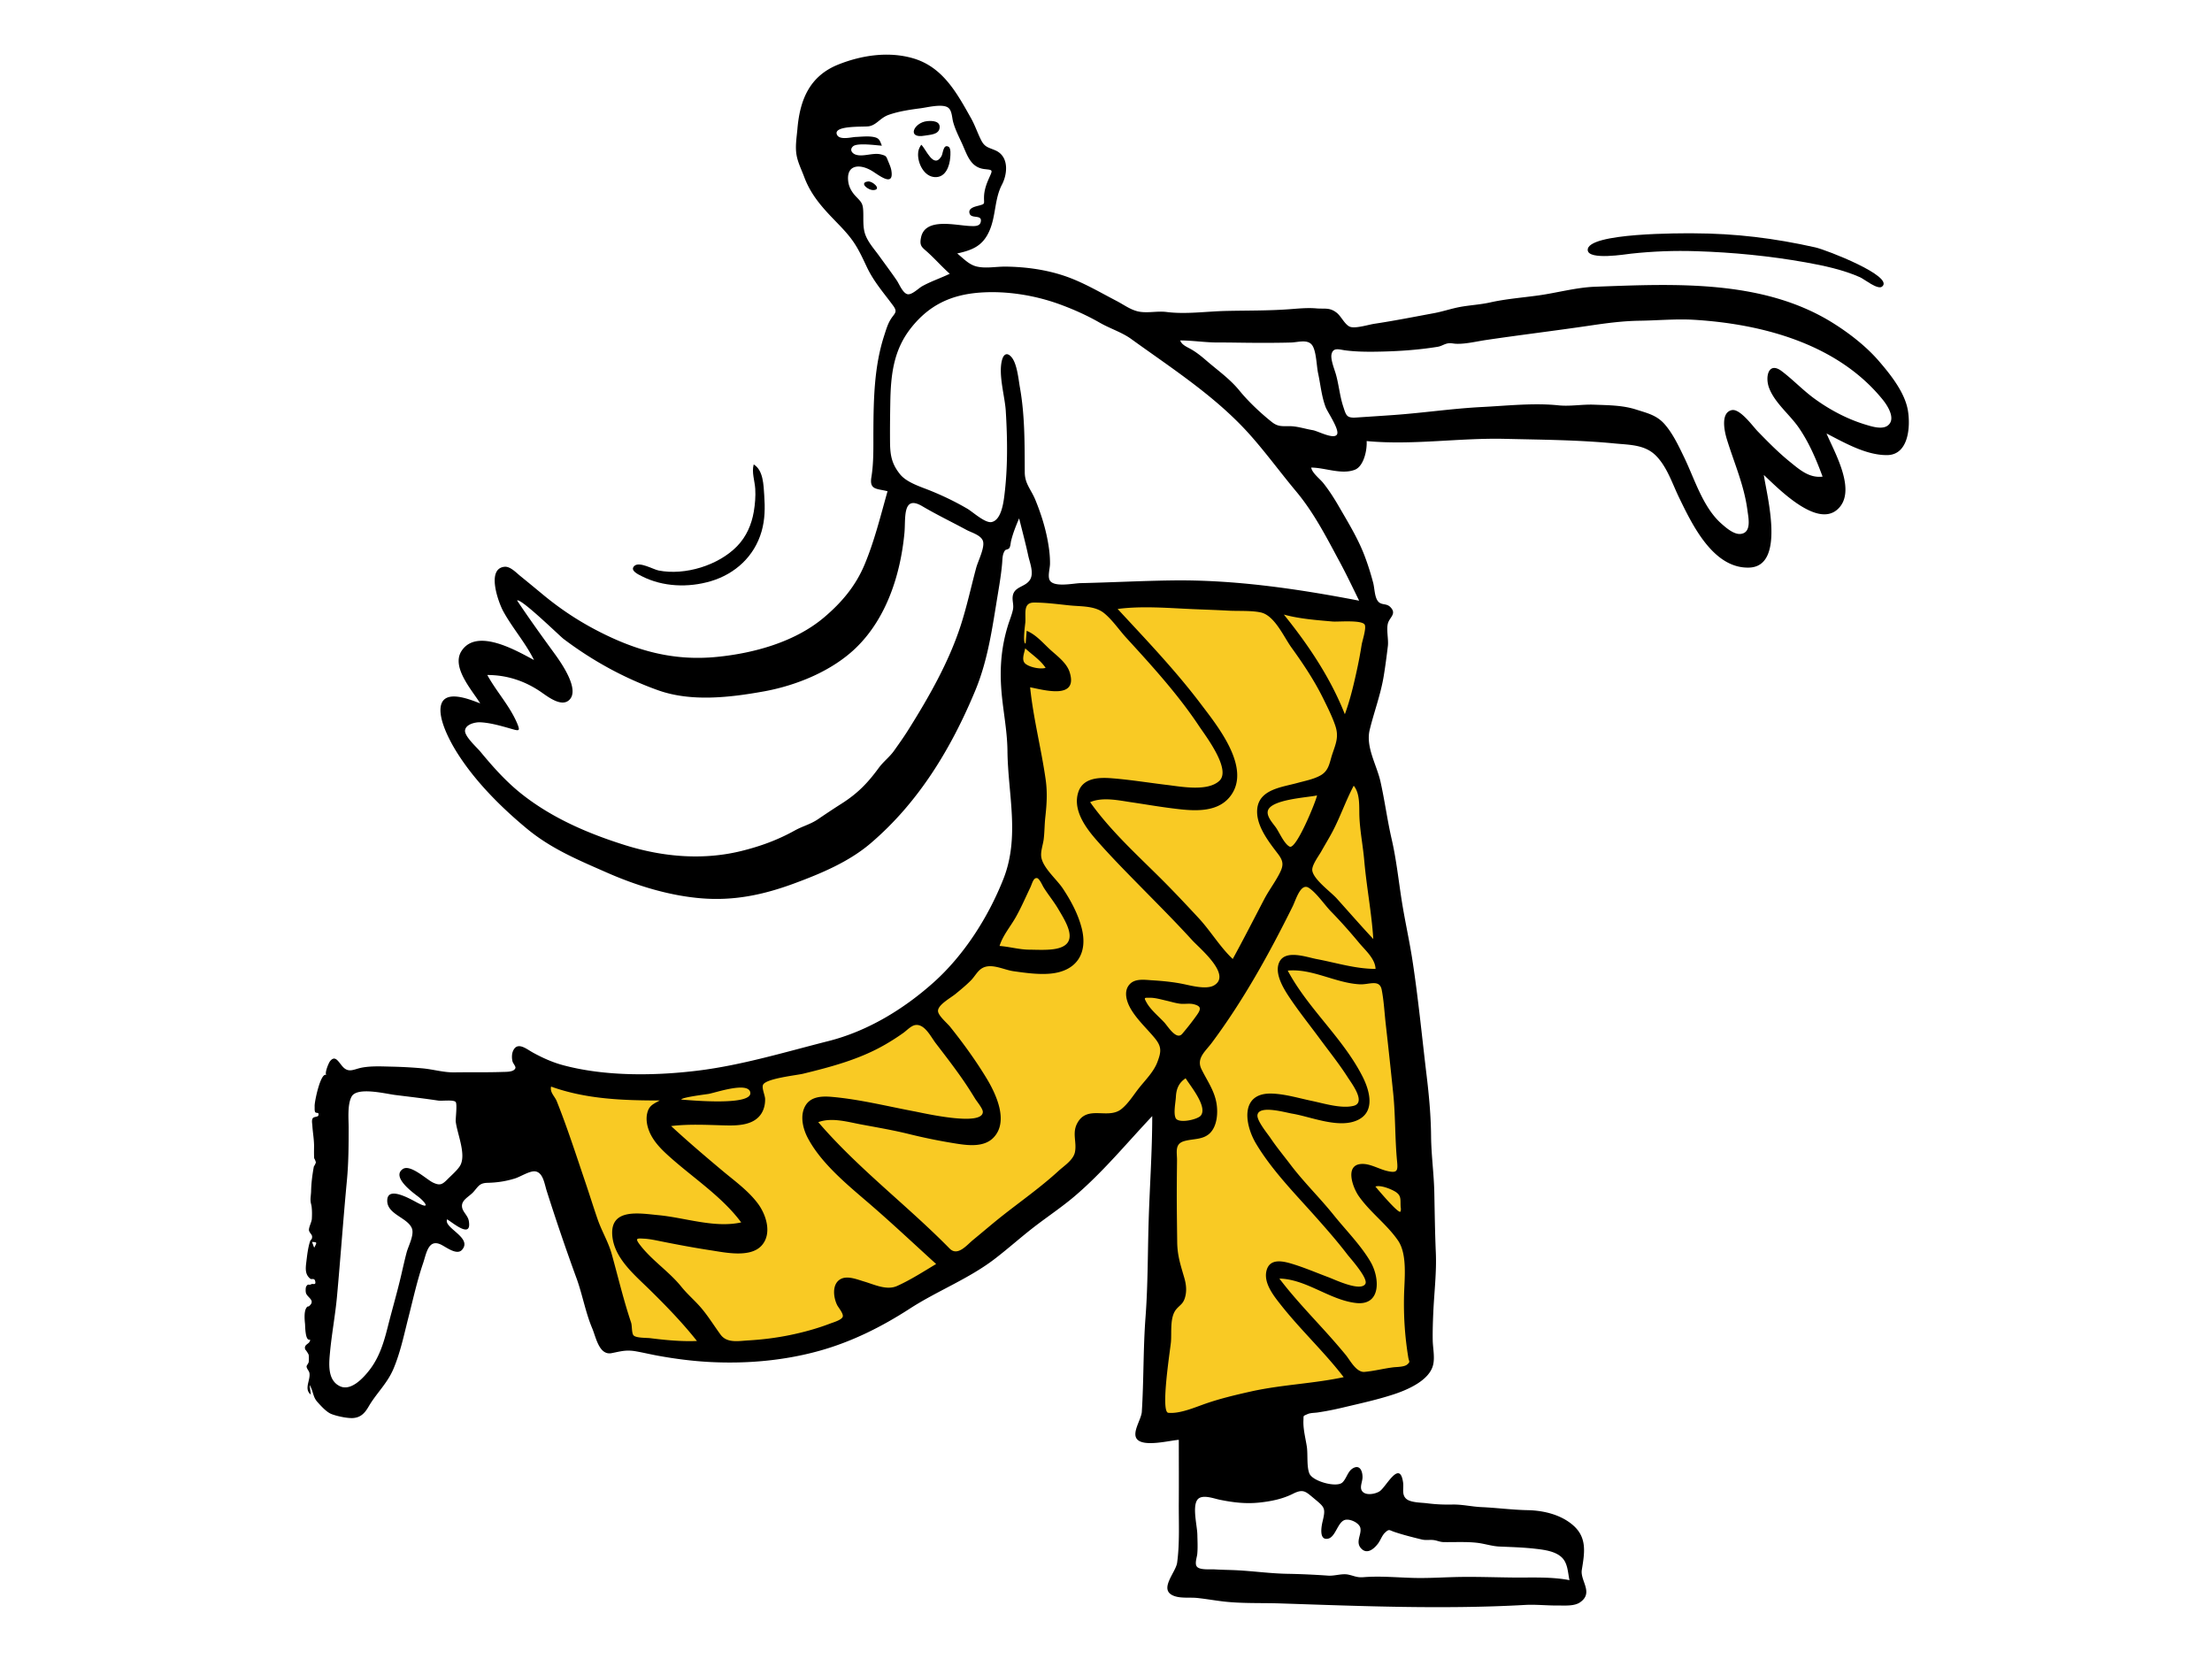 <svg xmlns="http://www.w3.org/2000/svg" viewBox="0 0 1024 768"><g fill="#FFFFFF00" fill-rule="evenodd"><path d="M0 0h1024v768H0z"/><path d="M653 632.477l-106.384 23.25L531.64 659l4.456-137.273c.214-6.609.43-13.218.643-19.826-8.216 7.192-16.841 14.087-24.703 21.661-10.064 9.695-19.742 19.731-30.1 29.138-17.82 16.181-36.54 31.875-57.174 44.37-22.421 13.574-48.285 22.307-74.32 25.323-9.589 1.11-18.271.84-27.771-.15l-24.8-2.584-9.99-1.04c-.804-.084-3.422.104-4.064-.437-1.165-.983-1.773-5.443-2.232-6.86-1.913-5.899-3.814-11.8-5.703-17.706-5.134-16.05-10.196-32.125-15.084-48.252-4.186-13.806-8.587-27.672-11.713-41.767-.366-1.652-1.169-3.815-1.033-5.524.197-2.495-.985-1.97 2.305-2.005 7.734-.085 15.912 1.794 23.654 2.344 7.972.565 15.96.902 23.952.982 42.322.43 91.034-4.156 125.32-31.558 11.494-9.187 23.041-19.807 31.948-31.618 12.56-16.655 19.407-38.83 21.075-59.38 1.876-23.091-2.018-46.907-7.69-69.26-1.149-4.523-.89-6.216.097-10.949l2.455-11.788c.228-1.091.473-5.675 1.374-6.348 1.579-1.175 9.19.116 11.039.139l22.93.287 44.304.554c7.67.096 15.331 1.294 22.952 2.087l49.013 5.093c3.274.341 6.549.682 9.823 1.021-2.098 18.594-4.196 37.187-6.296 55.78-1.564 13.865 3.893 27.612 6.8 41.165 6.552 30.533 12.934 61.511 15.363 92.694 2.286 29.359 2.262 59.033 3.007 88.462A12871.27 12871.27 0 01653 632.477" fill="#f9ca24"/><g fill="#000"><path d="M425.005 71.317c0-1.707.51-2.902 1.467-4.317 2.213 1.922 5.679 11.455 9.367 5.3.733-1.223.767-5.782 3.282-4.36 1.182.668.859 3.886.775 4.976-.299 3.882-2.062 9.299-7.07 9.077-5.11-.225-7.96-6.43-7.821-10.676M428.09 62.789c-8.501 1.567-5.109-6.08 1.117-6.714 2.308-.235 6.289-.112 5.742 3.296-.484 3.014-4.614 3.003-6.86 3.418M404.538 87.988c-2.676.254-7.086-3.52-2.642-3.98 2.052-.211 6.362 3.625 2.642 3.98M871.236 132.7c-2.048 1.567-8.185-3.475-10.192-4.366-7.812-3.47-16.793-5.39-25.188-6.886-16.62-2.961-33.655-4.629-50.53-5.16-10.292-.325-20.036.035-30.216 1.132-2.535.273-19.682 3.134-20.101-1.566-.738-8.253 44.62-7.862 48.94-7.847 19.637.067 37.373 2.246 56.448 6.525 5.16 1.157 36.891 13.534 30.839 18.168M328.981 269.064c-10.328 3.055-22.112 2.638-31.802-2.284-1.665-.845-5.71-2.642-3.567-4.754 2.306-2.27 8.765 1.582 11.28 2.075 12.206 2.395 27.682-2.35 36.328-11.252 4.292-4.416 6.714-9.998 7.736-16.01.582-3.429.881-7.056.671-10.532-.221-3.683-1.727-7.642-.719-11.307 4.503 2.67 4.555 9.7 4.876 14.24.404 5.724.369 11.228-1.238 16.805-3.31 11.483-12.192 19.655-23.565 23.019"/><path d="M144.445 574.936l.998 2.66c1.392-2.557 1.392-2.557-.998-2.66m12.982 66.812c5.166 2.386 10.922-4.026 13.672-7.597 4.584-5.954 6.623-12.817 8.43-19.986 2-7.932 4.31-15.771 6.168-23.74.826-3.553 1.617-7.116 2.546-10.645.77-2.92 3.635-8.122 2.428-11.154-2.04-5.127-12.058-6.538-11.375-13.414.627-6.32 11.652.43 14.298 1.77 6.047 3.063 2.903-.803-.018-3.043-2.214-1.698-12.51-9.048-7.12-12.755 3.498-2.407 11.106 4.92 14.005 6.27 3.044 1.418 4.153 1.046 6.62-1.452 1.757-1.777 4.367-4.026 5.723-6.065 3.353-5.04-1.138-14.918-1.828-20.692-.154-1.285.813-8.327-.085-9.16-1.18-1.096-6.233-.325-8.09-.604-6.66-1.001-13.23-1.756-19.9-2.589-4.405-.55-17.51-3.868-20.104.7-2.059 3.624-1.4 10.58-1.4 14.454-.003 8.155-.029 16.136-.8 24.318-1.686 17.866-2.95 35.723-4.576 53.591-.788 8.673-2.42 17.245-3.239 25.917-.507 5.375-1.31 13.125 4.645 15.876M257.743 509.8c4.891 12.233 8.938 24.836 13.17 37.305 1.956 5.765 3.761 11.587 5.747 17.34 1.901 5.513 4.961 10.478 6.53 16.115 2.961 10.646 5.453 21.219 8.961 31.683.506 1.508.21 4.844 1.115 5.91 1.114 1.309 6.046 1.113 7.793 1.333 7.145.9 14.362 1.592 21.57 1.291-6.744-8.504-14.31-16.311-22.065-23.916-6.791-6.659-15.963-14.221-17.069-24.369-1.47-13.482 12.598-10.772 21.35-9.956 12.21 1.14 26.05 6.09 38.27 3.347-8.469-11.454-21.307-19.995-31.94-29.318-4.146-3.637-8.508-7.634-10.626-12.865-1.079-2.667-1.615-5.742-.883-8.573.889-3.437 2.862-4.062 5.723-5.686-16.964 0-34.12-.605-50.28-6.43-.642 2.707 1.725 4.515 2.634 6.789m75.841 108.053c2.963 4.028 8.3 2.93 12.692 2.677 6.45-.374 12.882-1.158 19.213-2.45 6.392-1.305 12.804-3.054 18.901-5.395 1.283-.493 5.274-1.618 5.744-3.16.426-1.398-2.037-4.263-2.573-5.33-1.71-3.406-2.558-9.476 1.305-11.906 3.189-2.006 7.899.004 11.116.951 4.765 1.405 10.45 4.24 15.287 2.084 6.175-2.754 12.289-6.712 18.094-10.178-10.486-9.529-20.785-19.245-31.538-28.479-9.85-8.46-21.715-18.195-27.871-29.848-2.319-4.388-3.82-10.609-.977-15.18 2.55-4.098 7.69-4.242 12.024-3.867 12.873 1.116 25.555 4.313 38.218 6.699 4.262.803 31.688 7.164 31.762.244.015-1.493-2.826-4.893-3.552-6.08-1.647-2.69-3.33-5.353-5.11-7.96-4.149-6.074-8.658-11.888-13.13-17.723-2.257-2.945-5.14-9.08-9.46-8.426-1.97.298-3.943 2.49-5.531 3.625a104.549 104.549 0 01-8.493 5.447c-11.782 6.796-24.792 10.246-37.9 13.451-2.973.726-17.168 2.189-18.562 5.12-.697 1.465.907 4.923.948 6.507.063 2.385-.463 4.86-1.773 6.88-3.804 5.863-12.12 5.555-18.245 5.381-7.78-.22-15.746-.604-23.49.345 7.704 7.13 15.698 13.934 23.741 20.675 5.668 4.75 11.984 9.249 16.438 15.228 3.813 5.118 6.65 13.828 1.78 19.343-5.212 5.9-16.961 3.287-23.572 2.281-7.707-1.173-15.346-2.609-22.986-4.138-2.589-.518-5.262-1.117-7.908-1.256-3.165-.166-4.324-.345-2.132 2.592 5.446 7.295 13.639 12.54 19.374 19.664 2.7 3.355 5.85 6.027 8.69 9.247 3.538 4.012 6.315 8.636 9.476 12.935m106.02-39.869c3.723 3.787 7.925-1.597 10.943-4.064 4.524-3.7 8.94-7.53 13.532-11.148 8.697-6.852 17.75-13.21 25.926-20.705 2.577-2.363 6.812-5.009 7.596-8.63.997-4.617-1.4-8.746 1.05-13.39 4.646-8.796 14.252-1.6 20.517-6.663 3.218-2.6 5.485-6.374 8.022-9.593 3.02-3.832 6.874-7.55 8.611-12.166 1.809-4.8 2.046-7.098-1.32-11.156-3.626-4.37-8.025-8.363-10.934-13.282-2.004-3.39-3.64-8.371-.49-11.651 2.543-2.65 6.948-1.936 10.24-1.733 4.794.297 9.563.745 14.275 1.696 3.724.752 10.836 2.72 14.41.675 8.434-4.82-6.727-17.237-10.085-20.921-7.504-8.232-15.37-16.12-23.174-24.067-7.215-7.347-14.5-14.7-21.276-22.46-5.042-5.777-10.951-13.93-8.247-22.085 2.192-6.61 9.571-6.819 15.443-6.36 8.6.674 17.158 2.083 25.72 3.105 6.383.762 18.665 3.158 24.11-1.915 5.628-5.242-6.388-20.817-9.493-25.483-6.564-9.86-14.127-19.011-21.962-27.876-3.805-4.305-7.683-8.545-11.564-12.782-3.368-3.681-6.458-8.318-10.327-11.479-4.234-3.456-10.556-3.05-15.744-3.57-5.457-.55-11.26-1.357-16.745-1.338-4.995.018-3.76 4.828-3.97 8.999-.051 1-1.397 9.86.119 10l.497-5.92c4.266 1.751 7.431 5.52 10.738 8.582 3.3 3.056 7.782 6.167 9.175 10.66 3.93 12.686-11.755 8.186-18.328 6.898 1.479 14.409 5.163 28.413 7.195 42.724.85 5.997.504 11.424-.16 17.388-.379 3.399-.334 6.83-.749 10.227-.328 2.694-1.582 5.775-1.08 8.484.915 4.957 7.174 10.162 9.955 14.356 3.69 5.566 6.947 11.596 8.653 18.093 3.083 11.727-2.17 20.158-14.437 21.287-5.535.51-11.658-.346-17.14-1.128-4.712-.672-10.73-4.166-15.028-1.005-1.76 1.293-2.972 3.584-4.516 5.165-2.238 2.292-4.752 4.337-7.223 6.368-2.33 1.916-8.7 5.32-8.072 8.255.473 2.213 4.313 5.374 5.614 7.012a298.975 298.975 0 015.046 6.497c4.182 5.572 8.17 11.325 11.777 17.285 4.365 7.212 10.495 20.098 3.11 27.572-4.276 4.329-11.378 3.566-16.831 2.713A260.038 260.038 0 01420.862 525c-7.311-1.803-14.682-3.059-22.08-4.432-6.318-1.17-13.667-3.41-19.984-1.092 18.457 21.488 41.012 38.374 60.806 58.51m107.674-99.393c2.372-2.775 4.803-5.857 6.904-8.857 1.934-2.763 1.776-3.968-1.485-4.829-2.031-.535-4.286-.012-6.357-.254-2.157-.251-4.308-.945-6.42-1.421-2.372-.534-5.033-1.346-7.48-1.34-2.759.007-3.031-.244-1.645 2.237 1.9 3.4 5.581 6.371 8.203 9.205 1.649 1.782 5.596 8.398 8.28 5.259m-3.052 38.965c1.25 2.746 10.246.733 11.694-1.157 3.163-4.132-4.931-13.753-7.058-17.233-3.211 2.128-4.322 4.94-4.513 8.654-.133 2.572-1.187 7.397-.123 9.736M540.84 654.03c5.376.531 12.418-2.57 17.342-4.272 6.819-2.357 13.91-4.039 20.944-5.61 14.13-3.153 28.735-3.592 42.905-6.618-9.004-11.717-19.893-21.813-29.044-33.406-3.319-4.203-8.198-10.228-6.657-15.993 1.509-5.653 7.348-4.404 11.684-3.1 5.816 1.747 11.436 4.18 17.122 6.3 2.689 1.002 14.7 6.77 16.92 3.03 1.498-2.525-7.027-11.928-8.27-13.554-4.644-6.072-9.684-11.826-14.763-17.535-9.476-10.653-20.232-21.552-27.562-33.843-5.494-9.215-7.333-23.758 7.502-23.176 6.126.24 12.367 2.14 18.343 3.388 5.52 1.154 13.68 3.705 19.314 2.28 5.932-1.5-.89-10.355-2.757-13.276-3.946-6.173-8.579-11.94-12.925-17.835-4.676-6.341-9.662-12.546-14.033-19.1-2.72-4.078-7.132-11.193-4.66-16.35 2.836-5.916 12.579-2.258 17.349-1.36 9.036 1.7 17.9 4.532 27.182 4.532-.093-4.66-4.867-8.755-7.612-12.06-4.123-4.963-8.367-9.768-12.875-14.386-3.17-3.249-6.636-8.539-10.345-11.042-3.794-2.56-6.037 5.533-7.529 8.542-10.873 21.941-22.758 43.452-37.419 63.134-2.951 3.962-7.284 7.162-4.807 12.221 2.576 5.262 5.973 9.866 6.964 15.805.732 4.385.347 10.483-3.03 13.816-3.272 3.229-8.08 2.497-12.122 3.76-4.293 1.341-3.082 5.147-3.12 8.957-.066 6.663-.147 13.323-.106 19.987.035 5.922.117 11.843.188 17.765.073 6.262 1.6 10.7 3.308 16.597.89 3.07 1.196 6.244.212 9.33-.846 2.652-2.235 3.16-3.865 5.037-3.175 3.652-2.16 10.593-2.55 15.236-.279 3.328-4.928 32.434-1.228 32.799m13.228 71.2c1.351 1.698 6.202 1.156 8.096 1.28 3.596.236 7.198.237 10.795.432 7.673.416 15.248 1.484 22.945 1.62 6.326.11 12.88.417 18.96.85 2.997.213 6.363-1.085 9.277-.477 2.872.601 3.969 1.44 7.078 1.19 7.745-.62 15.669.16 23.427.351 7.177.177 14.415-.367 21.604-.462 8.087-.107 16.192.19 24.278.272 8.652.088 17.485-.426 26.028 1.218-.791-3.634-.737-7.918-3.673-10.636-3.008-2.784-7.994-3.417-11.865-3.871-5.635-.662-11.225-.813-16.849-1.052-3.513-.15-6.894-1.34-10.387-1.738-5.01-.571-10.401-.241-15.45-.323-1.731-.027-2.882-.668-4.47-.91-1.865-.285-3.687.192-5.72-.304-4.216-1.03-8.516-2.107-12.607-3.482-2.497-.84-2.394-1.551-4.442.397-1.282 1.22-2.07 3.531-3.152 4.967-1.788 2.372-4.988 5.209-7.745 2.354-2.922-3.025.209-6.418-.44-9.557-.502-2.424-5.106-4.552-7.406-3.638-3.183 1.265-4.126 7.839-7.533 8.583-4.285.936-3.129-5.55-2.547-7.964 1.519-6.319.976-6.525-4.07-10.732-3.846-3.207-4.92-4.46-9.692-2.062-4.809 2.415-10.06 3.466-15.42 4.043-6.33.683-12.237-.03-18.432-1.297-2.916-.596-8.598-2.833-10.503.228-2.147 3.451.061 11.903.14 15.897.059 2.976.24 6.038-.044 9.008-.147 1.534-1.273 4.443-.181 5.815m77.659-90.14c4.45-.386 8.81-1.566 13.249-2.104 1.617-.195 5.09-.136 6.427-1.28 1.635-1.401.869-1.263.536-3.299-1.588-9.678-2.195-19.05-1.96-28.886.175-7.36 1.611-18.812-2.774-25.213-5.168-7.543-13.022-13.125-18.264-20.692-2.835-4.093-6.79-15.08 2.185-14.785 3.57.116 7.386 2.38 10.852 3.219 4.907 1.187 5.206-.005 4.772-4.452-1.018-10.437-.715-20.92-1.78-31.36a3162.993 3162.993 0 00-3.474-32.2c-.587-5.21-.854-10.728-1.865-15.86-.984-4.99-5.829-2.305-10.069-2.508-11.227-.539-22.141-7.424-33.425-6.346 9.408 17.652 25.45 31.06 34.578 48.945 3.154 6.18 6.09 15.85-1.687 19.977-8.67 4.6-21.9-1.229-30.82-2.71-3.121-.517-15.52-4.141-16.096.688-.31 2.6 4.736 8.68 5.998 10.56 2.874 4.282 6.185 8.254 9.294 12.363 6.211 8.207 13.6 15.349 20.04 23.382 5.619 7.007 12.513 13.872 17.04 21.645 4.251 7.295 5.07 20.44-6.88 19.004-12.234-1.47-22.875-11.016-35.345-11.296 6.373 8.4 13.647 16.048 20.722 23.848 3.404 3.753 6.745 7.557 9.972 11.465 2.066 2.501 4.902 8.232 8.774 7.895m16.696-76.133c-.27-3.494.575-5.446-2.596-7.36-2.045-1.234-6.874-3.15-9.114-2.302.846.983 10.53 12.561 11.564 11.628.258-.63.307-1.285.146-1.966M631.54 398.27c-.582-6.72-1.934-13.364-2.226-20.109-.196-4.56.454-10.627-2.634-14.43-3.737 6.993-6.249 14.556-9.982 21.552-1.598 2.993-3.379 5.885-5.032 8.846-1.128 2.025-4.439 6.372-4.178 8.786.444 4.122 8.636 10.029 11.289 12.971 5.652 6.271 11.187 12.652 16.962 18.813-.78-12.21-3.144-24.247-4.199-36.43m.161-109.185c-1.56-2.192-12.441-1.156-14.79-1.365-7.392-.653-15.423-1.236-22.577-3.221 11.357 14.054 21.564 29.27 28.236 46.144 2.532-6.894 4.199-14.072 5.746-21.241a205.059 205.059 0 002.047-10.994c.265-1.666 2.348-7.903 1.338-9.323m-34.681 102.85c3.042 1.52 12.268-21.193 12.677-23.71-4.376 1-21.794 1.815-22.817 7.336-.478 2.579 2.499 5.692 3.8 7.557 1.594 2.283 3.824 7.563 6.34 8.818m-27.642-23.119c-6.442 8.074-18.466 6.442-27.46 5.295-6.09-.779-12.124-1.825-18.196-2.72-5.992-.885-13.26-2.52-19.073-.051 9.425 13.25 21.557 24.206 33.011 35.632 5.872 5.86 11.545 11.912 17.19 17.989 5.538 5.96 9.954 13.463 15.828 18.986 4.985-9.107 9.702-18.351 14.509-27.552 2.018-3.865 4.616-7.345 6.688-11.166 2.283-4.209 2.634-6.145-.28-9.96-4.335-5.678-10.43-13.369-9.558-20.995 1.017-8.905 11.595-9.883 18.52-11.803 3.481-.965 7.476-1.697 10.658-3.454 4.043-2.235 4.225-5.923 5.562-9.925 1.619-4.844 3.103-7.99 1.395-13.085-1.423-4.24-3.551-8.449-5.517-12.455-4.134-8.422-9.302-16.176-14.782-23.769-3.602-4.99-7.85-14.947-14.292-16.28-4.571-.945-10.34-.557-15.028-.816-5.466-.302-10.94-.472-16.409-.708-11.334-.491-23.472-1.563-34.751-.068 13.283 14.364 26.71 28.369 38.526 44.012 7.61 10.075 23.844 29.877 13.46 42.893m50.834-108.662c-6.16-11.426-11.88-22.724-20.221-32.701-7.214-8.63-13.757-17.632-21.244-26.059-15.706-17.678-36.09-30.742-55.094-44.478-4.3-3.108-9.801-4.802-14.519-7.513-5.838-3.353-12.093-6.152-18.41-8.47-11.462-4.204-24.622-6.35-36.828-5.496-13.489.943-23.666 5.71-32.04 16.232-8.211 10.314-9.483 21.7-9.705 34.663-.105 6.16-.182 12.356-.122 18.517.06 6.097.851 9.952 4.585 14.649 3.074 3.865 9.55 5.817 13.968 7.604 6.011 2.43 11.637 5.14 17.245 8.41 2.426 1.414 8.187 6.738 11.18 6.173 4.409-.833 5.489-8.66 5.927-12.132 1.642-12.992 1.467-26.278.67-39.333-.406-6.685-3.515-16.73-1.753-23.495.73-2.81 2.401-3.807 4.464-1.325 2.55 3.07 3.179 10.274 3.837 13.976 2.323 13.039 2.169 26.147 2.244 39.332.031 5.239 2.955 7.956 4.872 12.623 2.451 5.969 4.458 12.197 5.666 18.538.702 3.681 1.198 7.431 1.145 11.186-.029 2.062-1.045 5.342-.253 7.301 1.537 3.801 11.079 1.676 14.277 1.605 14.256-.318 28.472-1.077 42.75-1.261 28.907-.371 58.019 3.923 86.327 9.377-2.932-6.002-5.797-12.04-8.968-17.923m-12.423-60.998c2.265.37 9.873 4.53 11.188 1.893 1.122-2.254-4.43-10.326-5.26-12.476-1.927-4.992-2.393-10.566-3.528-15.777-.714-3.284-.783-9.775-2.56-12.7-1.985-3.272-6.614-1.63-9.9-1.531-5.605.167-11.266.164-16.875.144-5.703-.02-11.403-.169-17.108-.152-5.83.018-11.59-.95-17.375-.95.649 2.096 3.362 3.119 5.066 4.105 2.625 1.52 4.834 3.327 7.136 5.311 5.391 4.648 10.767 8.363 15.289 13.908 4.086 5.013 9.792 10.373 14.864 14.403 2.716 2.157 4.573 1.984 7.864 1.956 3.936-.034 7.358 1.238 11.199 1.866m13.966-11.169c1.416 4.34 1.55 5.615 6.142 5.307 5.903-.398 11.82-.768 17.734-1.197 13.49-.976 26.992-2.992 40.484-3.672 11.503-.58 23.924-1.97 35.354-.771 5.335.559 11.022-.517 16.462-.304 6.568.258 13.198.23 19.482 2.253 5.237 1.687 9.612 2.598 13.354 6.961 3.77 4.394 6.344 9.932 8.85 15.101 4.86 10.024 8.664 23.11 17.212 30.701 2.159 1.918 5.846 5.173 8.987 4.812 5.169-.595 3.584-7.44 3.13-10.914-1.53-11.702-6.124-21.816-9.553-32.993-1.024-3.341-3.054-12.166 2.253-13.396 3.82-.885 9.82 7.519 12.014 9.776 4.833 4.97 9.563 9.793 14.966 14.17 4.46 3.612 8.944 7.603 15.108 6.828-2.95-7.958-6.205-15.663-11.037-22.684-4.148-6.028-11.14-11.452-13.731-18.385-1.953-5.22-.224-12.344 5.848-7.75 5.274 3.988 9.839 8.869 15.23 12.786 7.073 5.139 15.103 9.399 23.489 11.94 2.774.84 7.697 2.47 10.356.463 3.966-2.991-.08-9.232-2.306-11.982-20.877-25.785-55.595-35.032-87.274-36.976-8.258-.507-16.845.307-25.136.424-7.866.11-15.166 1.073-22.94 2.224-16.137 2.387-32.309 4.329-48.376 6.714-4.301.639-9.405 1.903-13.687 1.737-1.765-.068-2.68-.541-4.44-.07-1.501.403-2.582 1.207-4.255 1.478-9.522 1.535-19.212 2.134-28.86 2.257-4.641.059-9.329-.03-13.936-.637-2.712-.358-5.489-1.486-6.253 1.737-.577 2.43 1.346 7.034 2.006 9.374 1.35 4.785 1.813 10.054 3.323 14.688m-172.602-83.35c1.622.062 4.297.305 4.824-1.723.993-3.821-4.113-1.49-5.06-3.895-1.053-2.678 2.542-3.372 4.128-3.804 3.233-.883 2.401-.695 2.489-4.052.082-3.097 1.081-5.918 2.338-8.724 1.746-3.898 1.836-3.7-2.081-4.149-6.59-.752-8.028-6.575-10.466-11.901-1.505-3.287-3.171-6.494-4.107-10.005-.57-2.13-.49-5.517-2.571-6.717-2.811-1.621-9.356.055-12.318.445-4.95.65-10.155 1.389-14.889 3.05-4.06 1.425-5.604 4.73-9.264 5.315-2.366.377-16.604-.515-14.734 3.849 1.165 2.719 6.663 1.165 8.689 1.084 2.587-.103 5.742-.489 8.307.017 2.564.507 2.804 1.467 3.805 4.02-2.402-.12-11.389-1.463-13.352.304-1.741 1.568-.455 3.286 1.297 3.862 3.418 1.125 8.038-1.057 11.626-.119 2.553.668 2.376.759 3.427 3.324.549 1.338 1.174 2.707 1.406 4.146 1.319 8.128-6.134 1.818-9.232.018-5.668-3.293-11.813-2.678-10.712 5.234.364 2.618 1.775 4.908 3.587 6.796 2.554 2.661 3.215 3.163 3.347 7.183.113 3.46-.258 7.16.966 10.482 1.35 3.658 4.225 6.776 6.47 9.899 2.697 3.75 5.487 7.456 8.088 11.274 1.121 1.645 2.722 5.786 4.881 6.335 2.034.515 5.186-2.749 6.87-3.683 4.082-2.264 8.565-3.738 12.761-5.764-3.516-3.127-6.646-6.674-10.089-9.815-2.69-2.453-4.08-2.92-3.194-7.062 1.99-9.29 15.964-5.478 22.763-5.224m-52.866 195.24c-11.112 10.762-27.634 17.49-42.664 20.198-15.745 2.838-33.7 4.94-49.037-.547-15.727-5.627-30.432-13.716-43.745-23.782-1.637-1.238-19.976-19.148-21.453-17.736 5.448 8.16 11.165 16.118 16.94 24.047 2.837 3.894 12.648 17.3 7.007 22.15-3.737 3.212-10.093-1.963-13.16-4.039-7.386-4.996-15.613-7.686-24.589-7.686 4.147 7.615 10.452 14.358 13.825 22.402 1.593 3.8.781 3.525-2.818 2.492-4.505-1.292-9.615-2.787-14.315-3-2.186-.098-6.625.864-6.995 3.72-.354 2.731 5.445 7.885 7.063 9.84 5.93 7.175 11.976 13.981 19.308 19.765 14.075 11.1 30.783 18.258 47.788 23.575 17.374 5.43 35.942 7.066 53.702 2.695 8.8-2.166 16.872-5.104 24.754-9.49 3.568-1.984 7.32-2.884 10.752-5.217 3.566-2.423 7.179-4.841 10.818-7.148 7.494-4.75 12.14-9.53 17.37-16.669 2.103-2.87 4.99-5 6.994-7.826 2.209-3.115 4.48-6.288 6.54-9.566 9.497-15.117 18.803-31.367 24.34-48.41 2.854-8.787 4.792-17.826 7.188-26.742.824-3.068 3.865-8.968 3.23-12.084-.612-3.006-5.367-4.225-7.721-5.5-6.874-3.72-13.77-7.022-20.476-10.977-9.264-5.465-7.624 5.74-8.224 12.21-1.783 19.236-8.245 39.592-22.422 53.324m78.363 7.353c1.955 1.676 6.901 2.716 9.401 1.951-2.464-3.673-6.264-6.083-9.46-9.039-.348 2.032-1.894 5.415.06 7.088m-11.93 130.695c4.5.328 9.195 1.68 13.656 1.715 3.979.032 9.014.356 12.88-.498 10.667-2.36 4.36-12.013.649-18.314-2.054-3.484-4.65-6.601-6.79-10.025-.517-.825-1.951-4.194-3.097-4.307-1.684-.167-2.208 2.597-3.02 4.288-2.198 4.58-4.23 9.312-6.723 13.741-2.508 4.454-6.011 8.45-7.556 13.4M347.328 505.71c-.922-5.124-15.91.08-19.3.691-.973.176-12.715 1.607-12.61 2.628 3.887.287 33.057 3.058 31.91-3.32M143.523 620.102c-2.296 1-2.215-6.309-2.32-7.278-.215-1.954-.484-5.472.509-7.188.729-1.259.943-.62 1.334-.95 3.205-2.72-.666-3.882-1.386-6.05-.222-.666-.243-2.501.089-3.057.945-1.594 1.208-.402 2.332-1.07.755-.448 2.284.658 1.842-1.383-.365-1.685-1.653-.65-2.298-1.178-2.453-2.005-2.204-4.636-1.81-7.84.373-3.045.733-6.302 1.628-9.184.46-1.48 1.087-.812 1.037-2.56-.027-.911-1.412-1.812-1.457-2.958-.056-1.425 1.265-3.711 1.34-5.213.098-1.972.116-3.685-.104-5.55-.135-1.142-.437-1.557-.5-2.947-.059-1.31.228-2.843.255-4.208.078-3.874.594-7.768 1.275-11.473a7.78 7.78 0 00.945-1.875 6.492 6.492 0 00-.797-1.953c-.103-1.771-.07-3.5-.048-5.298.04-3.333-.596-6.496-.79-9.782-.058-.976-.442-2.604.236-3.506.516-.687 2.323-.518 2.522-1.178.57-1.892-1.138-.763-1.508-1.721-.297-.768-.146-1.779-.195-2.55-.137-2.09 2.868-16.28 5.471-14.435-1.037-.735.998-5.621 1.658-6.448 2.455-3.075 3.92.408 5.91 2.57 2.786 3.027 5.211 1.08 8.83.396 4.479-.844 9.401-.546 13.942-.448 4.655.1 9.376.363 14.012.773 4.992.441 9.827 1.95 14.87 1.874 7.472-.112 15.043.063 22.51-.205 1.493-.054 5.11.102 5.736-1.798.236-.714-1.113-2.213-1.315-3-.392-1.512-.42-3.496.247-4.976 2.013-4.465 6.202-.82 9.153.803 4.445 2.443 9.053 4.524 13.964 5.845 19.585 5.269 42.69 4.975 62.689 2.488 20.308-2.526 40.384-8.641 60.184-13.65 18.079-4.573 34.765-14.713 48.642-27.121 14.146-12.647 25.31-30.189 32.297-47.799 7.785-19.618 2.122-39.37 1.923-59.435-.098-10.007-2.323-19.773-2.933-29.748-.591-9.675.237-18.753 3.138-28.223.74-2.412 1.78-4.835 2.319-7.303.5-2.285-.384-4.12-.09-6.274.629-4.614 5.728-4.146 7.958-7.576 2.02-3.105-.061-7.938-.776-11.268-1.243-5.783-2.788-11.495-4.21-17.235-1.468 3.418-2.84 6.827-3.726 10.449-.228.928-.249 2.566-.884 3.39-.458.596-1.617.519-1.98 1.069-1.224 1.854-1.083 3.713-1.295 6.097-.413 4.625-1.161 9.2-1.922 13.776-2.555 15.375-4.501 30.528-10.541 45.042-11.132 26.746-26.168 51.634-48.404 70.606-10.077 8.598-22.893 13.944-35.09 18.474-14.548 5.403-28.386 8.331-44.005 6.93-14.738-1.324-29.469-5.9-42.97-11.835-13.298-5.846-25.783-10.991-37.137-20.41-12.133-10.064-24.249-22.211-32.594-35.68-3.044-4.912-8.462-15.045-7.134-21.197 1.703-7.889 13.82-2.687 18.197-1.053-3.682-6.027-13.539-16.76-8.639-24.277 7.154-10.971 25.877.14 33.544 4.205-3.95-8.037-9.99-14.79-14.27-22.632-2.12-3.886-7.982-19.688.63-20.543 2.607-.26 5.375 2.718 7.216 4.21 3.576 2.898 7.123 5.83 10.669 8.763 7.75 6.413 15.93 11.867 24.856 16.51 17.862 9.294 35.142 14.229 55.43 12.252 17.287-1.682 36.35-6.937 49.792-18.334 8.072-6.843 14.49-14.413 18.636-24.248 4.579-10.86 7.498-22.79 10.701-34.12-4.965-1.279-8.445-.538-7.487-6.445 1.149-7.08.896-14.245.938-21.432.088-14.898.363-29.96 5.023-44.257.83-2.544 1.56-5.166 2.989-7.457 1.762-2.825 3.398-3.245 1.13-6.325-4.367-5.93-8.904-10.998-12.143-17.812-1.684-3.544-3.248-7.015-5.324-10.328-3.405-5.432-7.857-9.417-12.226-14.123-5.016-5.4-8.945-10.494-11.523-17.431-1.205-3.238-2.847-6.46-3.47-9.88-.742-4.08.029-8.251.38-12.332 1.165-13.536 5.71-24.46 19.02-29.75 10.814-4.298 23.248-6.149 34.586-2.825 13.719 4.022 20.22 16.06 26.753 27.708 1.844 3.285 2.978 6.761 4.65 10.095 1.711 3.417 3.489 3.423 6.644 4.81 6.254 2.747 5.724 10.672 3.009 15.882-3.45 6.62-2.752 14.29-5.725 21.2-3.045 7.076-7.771 9.048-14.978 10.634 2.748 2.182 5.253 5.036 8.755 5.969 4.251 1.132 9.401.052 13.802.114 9.136.129 18.375 1.367 27.057 4.288 8.525 2.867 16.167 7.457 24.094 11.564 3.623 1.877 7.002 4.555 11.142 5.1 4.016.53 8.063-.46 12.103.058 8.858 1.14 18.569-.297 27.603-.493 9.73-.213 19.493-.077 29.203-.789 4.195-.307 8.338-.748 12.547-.382 3.825.331 6.106-.57 9.413 2.049 2.198 1.74 3.95 5.999 6.541 6.579 2.762.619 8.203-1.113 10.93-1.524 9.17-1.383 18.412-3.211 27.525-4.897 4.27-.79 8.295-2.23 12.602-2.974 4.445-.768 9.06-1.018 13.452-2.006 7.106-1.6 14.78-2.195 22.188-3.217 8.676-1.196 17.6-3.72 26.345-4.038 36.607-1.336 77.638-3.51 110.097 16.787 7.62 4.766 15.452 10.852 21.322 17.67 5.394 6.262 12.017 14.548 13.393 22.893 1.229 7.45.332 20.5-9.629 20.59-9.713.089-19.693-5.71-28.05-10.005 3.569 8.558 14.417 26.888 5.001 35.198-9.718 8.576-27.61-10.033-34.028-16.007 1.268 9.144 10.324 42.374-6.814 42.89-16.727.5-26.432-20.119-32.39-32.36-3.146-6.463-5.494-14.056-10.602-19.315-5.135-5.288-12.256-5.113-19.207-5.789-16.895-1.643-33.698-1.728-50.692-2.135-21.508-.514-42.631 3.03-64.167 1.028.271 4.153-1.305 11.71-5.513 13.3-6.198 2.344-13.8-1.024-20.146-1.024.426 2.54 4.04 5.214 5.564 7.13 2.729 3.436 5.078 7.121 7.274 10.915 4.29 7.41 8.852 14.833 11.898 22.865 1.532 4.041 2.84 8.208 3.944 12.385.634 2.402.623 5.992 1.91 8.115 1.596 2.64 4.05 1.116 6.074 3.186 2.917 2.985-.128 4.555-1.047 7.186-.997 2.847.255 7.669-.125 10.798-.57 4.698-1.173 9.43-1.952 14.097-1.425 8.532-4.45 16.424-6.472 24.753-1.92 7.901 3.277 16.256 4.99 23.898 1.992 8.872 3.148 17.847 5.193 26.701 2.158 9.348 3.16 18.976 4.65 28.445 1.453 9.252 3.546 18.391 4.967 27.65 2.707 17.643 4.427 35.61 6.56 53.325 1.12 9.286 1.98 18.693 2.062 28.051.078 8.763 1.314 17.32 1.494 26.067.192 9.27.301 18.548.702 27.811.395 9.163-.741 18.286-1.157 27.435-.198 4.361-.345 8.73-.28 13.094.054 3.685 1.065 7.997.15 11.603-1.805 7.13-11.838 11.412-18.135 13.486-7.7 2.536-15.826 4.288-23.709 6.162-3.84.913-7.729 1.69-11.633 2.263-1.518.223-3.278.133-4.696.778-2.135.972-1.714.483-1.827 2.912-.184 3.925.966 8.224 1.564 12.07.55 3.543-.15 9.367 1.218 12.542 1.559 3.611 12.538 6.569 15.224 4.12 1.895-1.728 2.437-4.994 4.67-6.448 3.214-2.097 4.69.84 4.675 3.995-.012 2.377-1.81 5.245.352 6.981 1.873 1.506 5.824.717 7.634-.522 3.016-2.066 9.273-14.852 10.804-3.976.361 2.562-.744 5.546 1.428 7.49 2.036 1.823 6.944 1.742 9.511 2.067 4.099.52 7.686.692 11.823.604 4.618-.1 8.98.985 13.52 1.189 7.074.317 14.172 1.275 21.405 1.414 7.384.144 15.432 2.073 21.111 7.083 6.52 5.752 5.179 12.864 3.935 20.569-.821 5.095 5.68 10.6-.882 15.055-2.632 1.787-7.004 1.41-10.03 1.437-5.172.048-10.287-.555-15.465-.266-37.715 2.1-75.576.534-113.283-.71-8.81-.29-17.959.114-26.693-.95-3.892-.475-7.753-1.152-11.653-1.57-3.336-.355-7.319.232-10.505-.852-7.89-2.683.553-10.847 1.181-15.51 1.222-9.051.705-18.642.764-27.762.062-9.696 0-19.393 0-29.089-4.195.292-15.967 3.4-19.256-.202-2.718-2.977 1.908-9.193 2.135-12.767.925-14.57.613-29.155 1.711-43.738 1.135-15.039.995-29.944 1.467-44.985.504-16.067 1.644-32.075 1.644-48.166-11.737 12.426-22.947 26.072-35.998 37.149-5.59 4.744-11.68 8.849-17.517 13.273-6.578 4.984-12.703 10.53-19.242 15.56-12.166 9.361-26.634 14.834-39.487 23.156-12.993 8.414-26.857 15.343-41.815 19.507-16.35 4.552-33.69 6.066-50.61 5.193-8.118-.418-16.196-1.462-24.19-2.92-3.333-.609-6.632-1.402-9.966-1.999-4.716-.845-7.014-.056-11.43.808-5.8 1.135-7.245-7.34-8.965-11.413-3.172-7.516-4.545-15.727-7.352-23.412a997.56 997.56 0 01-13.774-40.398c-.986-3.101-1.642-8.48-5.34-8.916-2.496-.295-6.795 2.489-9.242 3.258-4.255 1.336-8.288 1.937-12.72 2.047-3.735.092-4.182 1.492-6.517 4.15-2.14 2.436-6.005 3.833-5.278 7.371.43 2.095 2.655 3.712 3.07 6.079 1.493 8.493-7.033 1.15-10.03-.705-1.814 4.003 11.899 8.448 6.902 14.117-2.447 2.775-7.55-1.441-9.984-2.52-5.68-2.513-6.543 4.324-8.055 8.754-2.775 8.133-4.633 16.669-6.76 24.99-2.049 8.02-3.715 16.214-6.948 23.87-2.882 6.822-7.9 11.276-11.483 17.438-1.763 3.031-3.71 5.216-7.522 5.36-2.579.097-7.349-.917-9.785-1.9-2.3-.93-4.794-3.758-6.402-5.532-2.233-2.464-1.792-4.847-3.6-7.862.078 1.514.416 2.923.497 4.402-3.3-2.598-.01-6.684-.61-9.978-.188-1.043-1.263-1.917-1.324-3.012-.027-.448.931-1.48.995-2.105.077-.739.137-2.889-.073-3.438-.152-.394-1.422-2.403-1.394-2.04-.02-.265-.468-.685-.228-1.563.364-1.326 2.474-1.561 2.306-3.338"/></g></g></svg>
